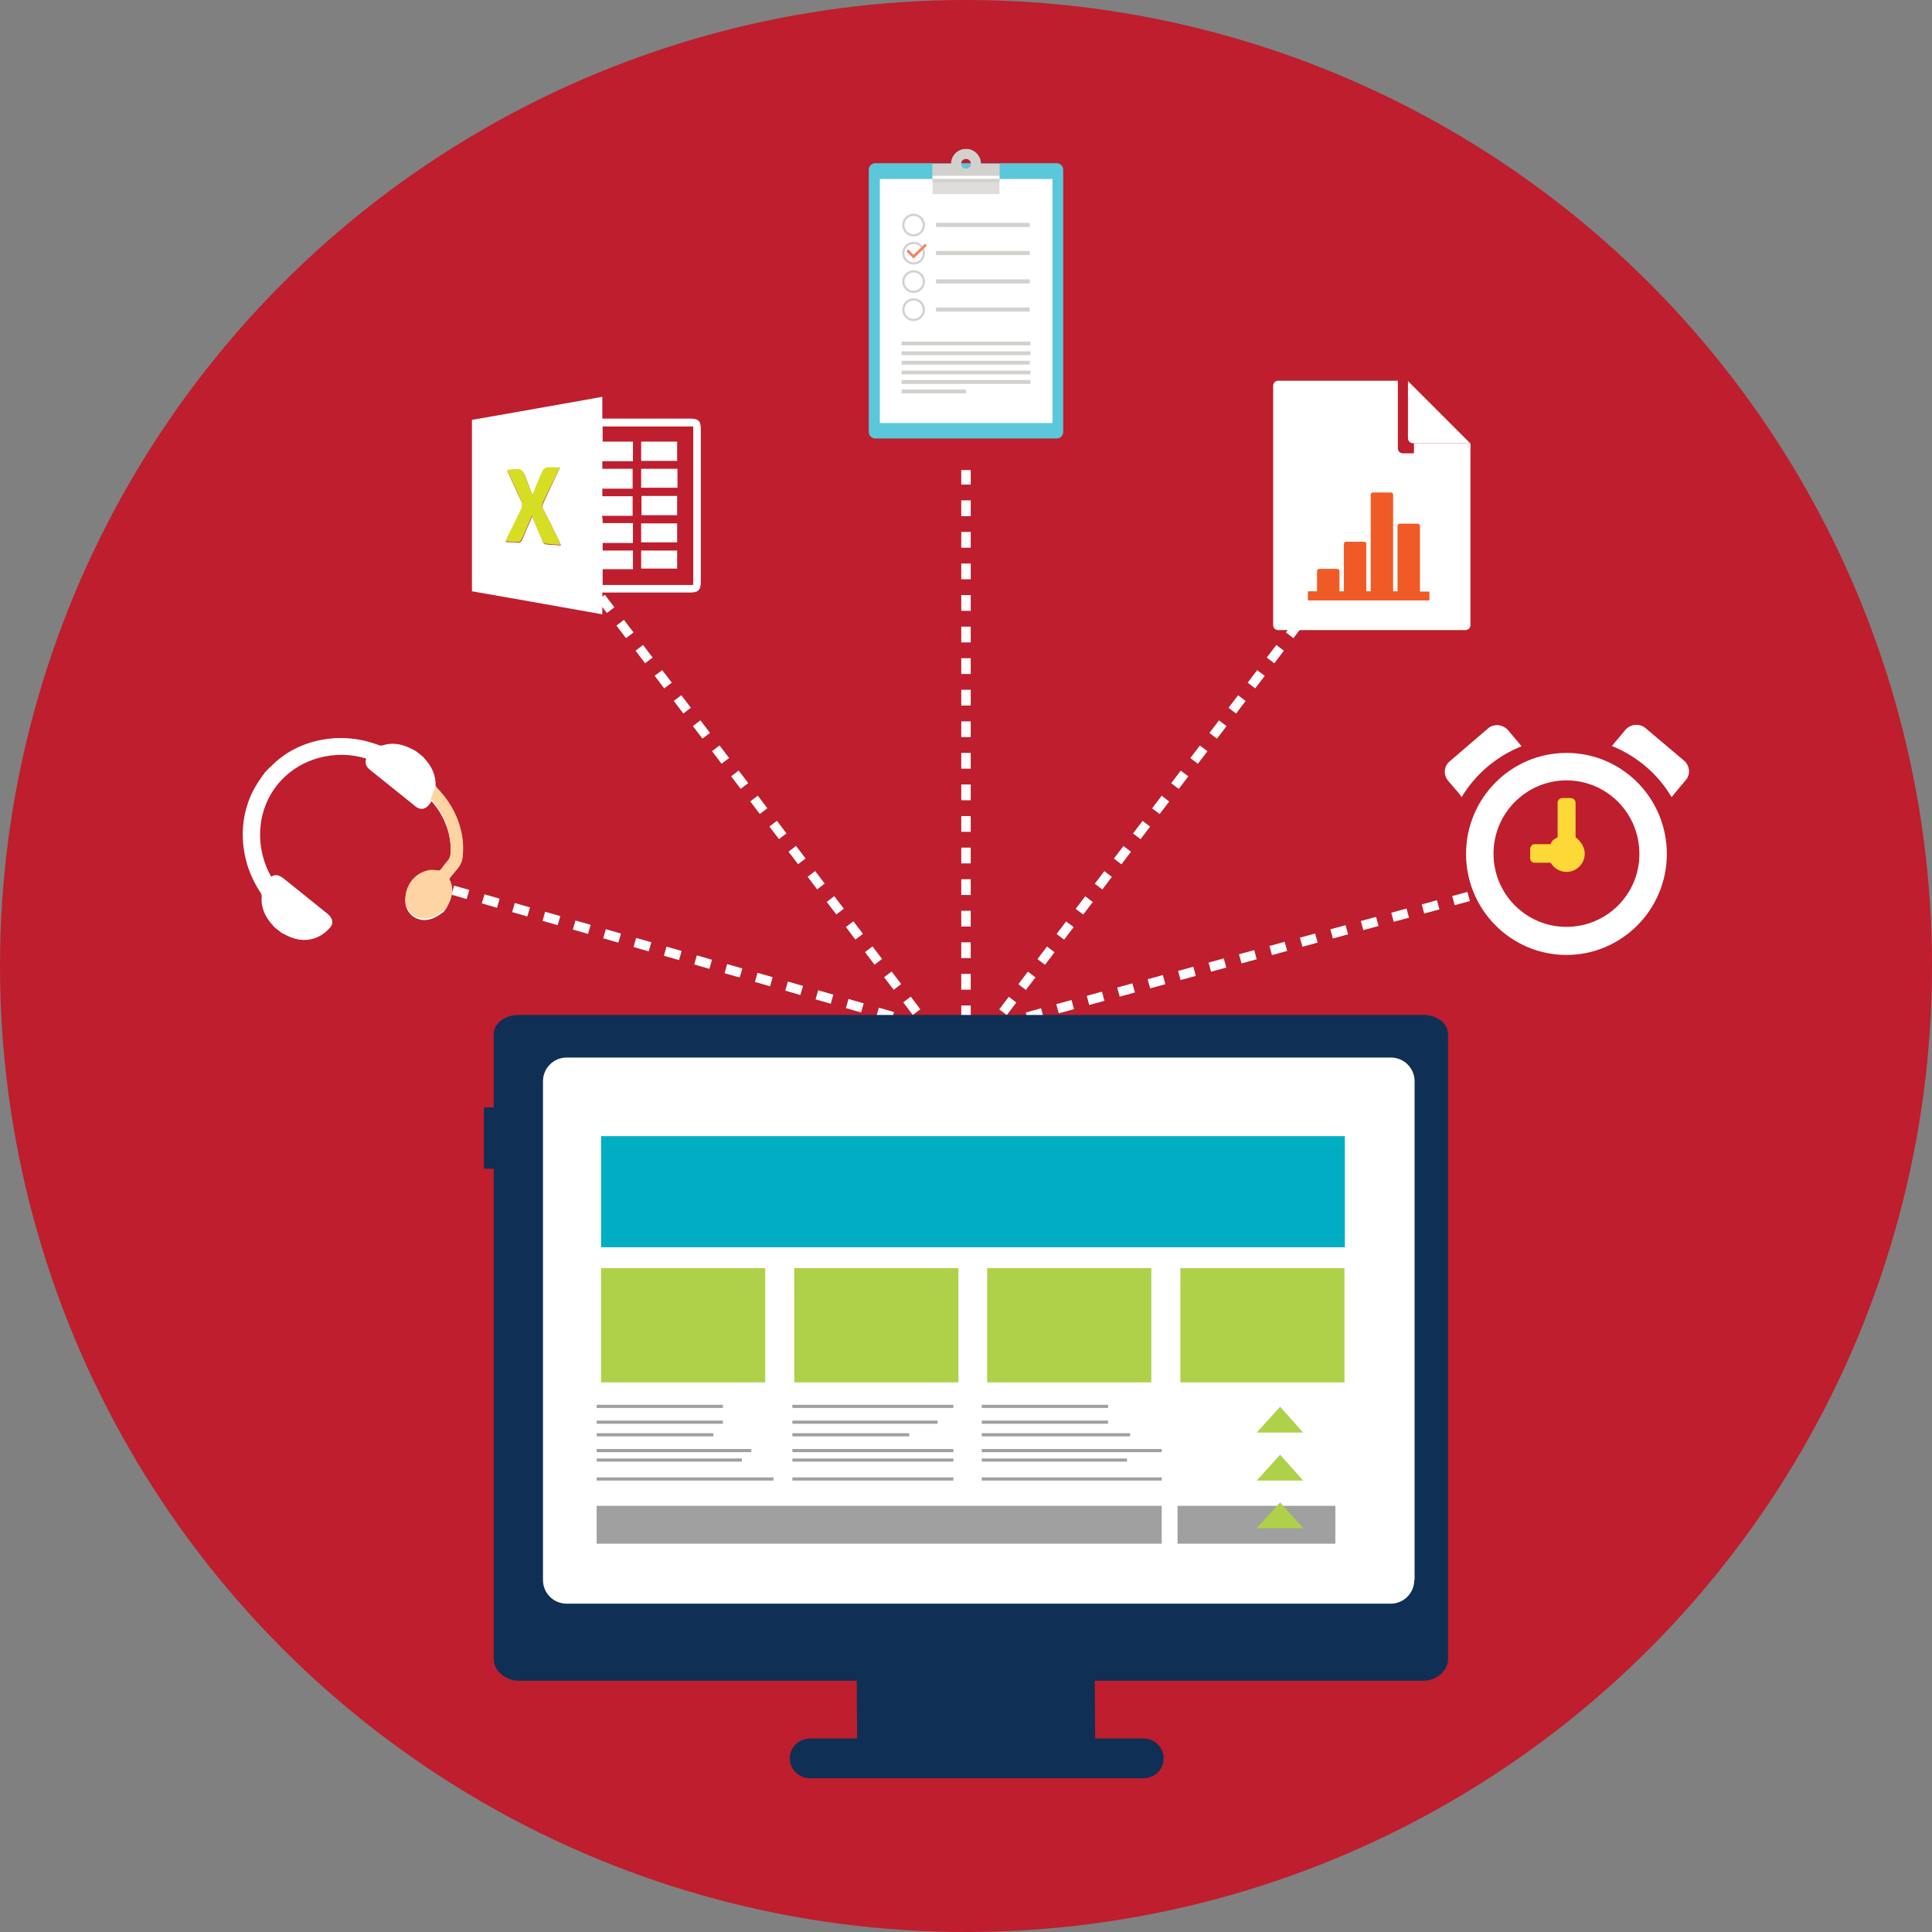 <?xml version="1.0" encoding="utf-8"?>
<!-- Generator: Adobe Illustrator 20.0.0, SVG Export Plug-In . SVG Version: 6.00 Build 0)  -->
<svg version="1.1" id="Layer_1" xmlns="http://www.w3.org/2000/svg" xmlns:xlink="http://www.w3.org/1999/xlink" x="0px" y="0px"
	 viewBox="0 0 612 612" style="enable-background:new 0 0 612 612;" xml:space="preserve">
<rect x="0" y="0" width="612" height="612" fill="#808080" stroke="none"/>
<style type="text/css">
	.st0{fill:#BE1E2D;}
	.st1{fill:#5AC7DA;}
	.st2{fill:#FFFFFF;}
	.st3{fill:#D3D1CE;}
	.st4{fill:#F48563;}
	.st5{fill:#DFDDDB;}
	.st6{fill:none;stroke:#FFFFFF;stroke-width:3;stroke-miterlimit:10;stroke-dasharray:5;}
	.st7{fill:#102F55;}
	.st8{fill:#00AEC3;}
	.st9{fill:#A0A0A0;}
	.st10{fill:#AFD149;}
	.st11{fill:none;stroke:#A0A0A0;stroke-miterlimit:10;}
	.st12{fill:#D6DE23;}
	.st13{fill:#F05A26;}
	.st14{fill:#FDD837;}
	.st15{fill:#FED4A3;}
</style>
<g>
	<circle class="st0" cx="306" cy="306" r="306"/>
	<g>
		<path class="st1" d="M277.3,51.7c-1.2,0-2.1,0.9-2.1,2.1v83c0,1.2,0.9,2.1,2.1,2.1h57.4c1.2,0,2.1-0.9,2.1-2.1v-83
			c0-1.2-0.9-2.1-2.1-2.1H277.3z"/>
		<rect x="278.7" y="56.7" class="st2" width="54.7" height="77.3"/>
		<g>
			<g>
				<rect x="285.6" y="117.4" class="st3" width="40.8" height="1.2"/>
				<rect x="285.6" y="120.4" class="st3" width="40.8" height="1.2"/>
				<rect x="285.6" y="123.4" class="st3" width="20.4" height="1.2"/>
			</g>
		</g>
		<g>
			<g>
				<rect x="285.6" y="108.2" class="st3" width="40.8" height="1.2"/>
				<rect x="285.6" y="111.3" class="st3" width="40.8" height="1.2"/>
				<rect x="285.6" y="114.3" class="st3" width="40.6" height="1.2"/>
			</g>
		</g>
		<g>
			<g>
				<g>
					<rect x="296.5" y="70.6" class="st3" width="29.7" height="1.3"/>
					<rect x="296.5" y="79.5" class="st3" width="29.7" height="1.3"/>
					<rect x="296.5" y="88.5" class="st3" width="29.7" height="1.3"/>
					<rect x="296.5" y="97.4" class="st3" width="29.7" height="1.3"/>
				</g>
			</g>
			<g>
				<g>
					<path class="st3" d="M289.4,74.9c-2,0-3.6-1.6-3.6-3.6c0-2,1.6-3.6,3.6-3.6c2,0,3.6,1.6,3.6,3.6
						C293,73.2,291.4,74.9,289.4,74.9z M289.4,68.4c-1.6,0-2.9,1.3-2.9,2.9c0,1.6,1.3,2.9,2.9,2.9c1.6,0,2.9-1.3,2.9-2.9
						C292.3,69.7,291,68.4,289.4,68.4z"/>
					<path class="st3" d="M289.4,83.8c-2,0-3.6-1.6-3.6-3.6c0-2,1.6-3.6,3.6-3.6c2,0,3.6,1.6,3.6,3.6
						C293,82.2,291.4,83.8,289.4,83.8z M289.4,77.3c-1.6,0-2.9,1.3-2.9,2.9c0,1.6,1.3,2.9,2.9,2.9c1.6,0,2.9-1.3,2.9-2.9
						C292.3,78.6,291,77.3,289.4,77.3z"/>
					<path class="st3" d="M289.4,92.8c-2,0-3.6-1.6-3.6-3.6s1.6-3.6,3.6-3.6c2,0,3.6,1.6,3.6,3.6S291.4,92.8,289.4,92.8z
						 M289.4,86.3c-1.6,0-2.9,1.3-2.9,2.9c0,1.6,1.3,2.9,2.9,2.9c1.6,0,2.9-1.3,2.9-2.9C292.3,87.6,291,86.3,289.4,86.3z"/>
					<path class="st3" d="M289.4,101.7c-2,0-3.6-1.6-3.6-3.6c0-2,1.6-3.6,3.6-3.6c2,0,3.6,1.6,3.6,3.6
						C293,100.1,291.4,101.7,289.4,101.7z M289.4,95.2c-1.6,0-2.9,1.3-2.9,2.9c0,1.6,1.3,2.9,2.9,2.9c1.6,0,2.9-1.3,2.9-2.9
						C292.3,96.5,291,95.2,289.4,95.2z"/>
				</g>
			</g>
			<polygon class="st4" points="287.1,79.6 287.7,79 289.4,80.7 293,77.2 293.6,77.8 289.4,81.9 			"/>
		</g>
		<g>
			<path class="st5" d="M310.7,51.9c0-2.6-2.1-4.7-4.7-4.7s-4.7,2.1-4.7,4.7h-5.9v9.6h21.2v-9.6H310.7z M306,50.3
				c0.9,0,1.6,0.7,1.6,1.6c0,0.9-0.7,1.6-1.6,1.6c-0.9,0-1.6-0.7-1.6-1.6C304.4,51,305.1,50.3,306,50.3z"/>
			<path class="st3" d="M310.7,51.9c0-2.6-2.1-4.7-4.7-4.7s-4.7,2.1-4.7,4.7h-5.9v4.8h21.2v-4.8H310.7z M306,50.3
				c0.9,0,1.6,0.7,1.6,1.6c0,0.9-0.7,1.6-1.6,1.6c-0.9,0-1.6-0.7-1.6-1.6C304.4,51,305.1,50.3,306,50.3z"/>
			<rect x="295.4" y="55.7" class="st2" width="21.2" height="1"/>
			<rect x="295.4" y="56.7" class="st3" width="21.2" height="1"/>
		</g>
	</g>
	<line class="st6" x1="306" y1="323.5" x2="306" y2="148.9"/>
	<line class="st6" x1="417.6" y1="189.3" x2="311.9" y2="328.3"/>
	<line class="st6" x1="315.7" y1="324.8" x2="484.2" y2="278.8"/>
	<line class="st6" x1="190.4" y1="189.3" x2="296.2" y2="328.3"/>
	<line class="st6" x1="292.4" y1="324.8" x2="135.9" y2="279.8"/>
	<g>
		<g>
			<path class="st7" d="M450.9,321.5H164.3c-3.9,0-7.9,2.3-7.9,6.2v197.8c0,3.9,3.9,6.9,7.9,6.9h107.1c0,0,0.1,18.3,0.1,18.3h-14.8
				c-3.6,0-6.5,2.7-6.5,6.3c0,3.6,2.9,6.3,6.5,6.3h105.4c3.6,0,6.5-2.7,6.5-6.3c0-3.6-2.9-6.3-6.5-6.3h-15.2c0,0-0.1-18.3-0.1-18.3
				h104.2c3.9,0,7.7-3,7.7-6.9V327.7C458.7,323.8,454.8,321.5,450.9,321.5z"/>
			<path class="st2" d="M448,500.5c0,4.1-3.3,7.5-7.5,7.5H179.5c-4.1,0-7.5-3.3-7.5-7.5V342.5c0-4.1,3.3-7.5,7.5-7.5h261.1
				c4.1,0,7.5,3.3,7.5,7.5V500.5z"/>
		</g>
		<rect x="153.3" y="350.8" class="st7" width="7.3" height="19.4"/>
		<rect x="190.4" y="359.9" class="st8" width="235.6" height="35.2"/>
		<rect x="189" y="477" class="st9" width="179" height="12"/>
		<rect x="373" y="477" class="st9" width="50" height="12"/>
		<rect x="190.4" y="401.7" class="st10" width="52" height="36.2"/>
		<rect x="251.6" y="401.7" class="st10" width="52" height="36.2"/>
		<rect x="312.7" y="401.7" class="st10" width="52" height="36.2"/>
		<rect x="373.9" y="401.7" class="st10" width="52" height="36.2"/>
		<polygon class="st10" points="412.8,484.1 398.1,484.1 405.5,475.9 		"/>
		<polygon class="st10" points="412.8,469 398.1,469 405.5,460.8 		"/>
		<polygon class="st10" points="412.8,453.8 398.1,453.8 405.5,445.6 		"/>
		<line class="st11" x1="189" y1="445.5" x2="229" y2="445.5"/>
		<line class="st11" x1="189" y1="450.5" x2="229" y2="450.5"/>
		<line class="st11" x1="189" y1="454.5" x2="226" y2="454.5"/>
		<line class="st11" x1="189" y1="459.5" x2="238" y2="459.5"/>
		<line class="st11" x1="189" y1="462.5" x2="235" y2="462.5"/>
		<line class="st11" x1="189" y1="468.5" x2="245" y2="468.5"/>
		<line class="st11" x1="311" y1="445.5" x2="351" y2="445.5"/>
		<line class="st11" x1="311" y1="450.5" x2="351" y2="450.5"/>
		<line class="st11" x1="311" y1="454.5" x2="358" y2="454.5"/>
		<line class="st11" x1="311" y1="459.5" x2="368" y2="459.5"/>
		<line class="st11" x1="311" y1="462.5" x2="357" y2="462.5"/>
		<line class="st11" x1="311" y1="468.5" x2="368" y2="468.5"/>
		<line class="st11" x1="251" y1="445.5" x2="302" y2="445.5"/>
		<line class="st11" x1="251" y1="450.5" x2="297" y2="450.5"/>
		<line class="st11" x1="251" y1="454.5" x2="288" y2="454.5"/>
		<line class="st11" x1="251" y1="459.5" x2="302" y2="459.5"/>
		<line class="st11" x1="251" y1="462.5" x2="302" y2="462.5"/>
		<line class="st11" x1="251" y1="468.5" x2="302" y2="468.5"/>
	</g>
	<g>
		<g>
			<path class="st2" d="M190.8,194.6c-13.9-2.5-27.6-4.9-41.3-7.3c0-18,0-36.1,0-54.3c13.7-2.4,27.4-4.8,41.3-7.3c0,2.3,0,4.5,0,6.9
				c0.7,0,1.2,0,1.7,0c8.7,0,17.4,0,26,0c2.8,0,3.5,0.7,3.5,3.5c0,16,0,32,0,48.1c0,2.7-0.8,3.5-3.4,3.5c-8.7,0-17.4,0-26,0
				c-0.5,0-1.1,0-1.8,0C190.8,190,190.8,192.2,190.8,194.6z M190.9,165.7c3.3,0,6.4,0,9.6,0c0,2.2,0,4.2,0,6.3c-3.3,0-6.4,0-9.6,0
				c0,0.8,0,1.5,0,2.4c3.3,0,6.5,0,9.6,0c0,2,0,3.9,0,5.9c-3.3,0-6.5,0-9.6,0c0,1.8,0,3.4,0,5c9.6,0,19.1,0,28.7,0
				c0-16.8,0-33.5,0-50.2c-9.6,0-19.2,0-28.7,0c0,1.6,0,3.1,0,4.8c3.3,0,6.5,0,9.6,0c0,2.1,0,4.1,0,6.2c-3.3,0-6.5,0-9.7,0
				c0,0.8,0,1.5,0,2.4c3.3,0,6.5,0,9.6,0c0,2.2,0,4.2,0,6.3c-3.3,0-6.4,0-9.6,0c0,0.8,0,1.5,0,2.4c3.3,0,6.5,0,9.6,0
				c0,2.1,0,4.1,0,6.2c-3.3,0-6.5,0-9.7,0C190.9,164.2,190.9,164.9,190.9,165.7z M177.4,148.1c-1.5,0-2.7-0.1-3.9,0.1
				c-0.5,0.1-1.2,0.6-1.5,1.1c-1.1,2.5-2.2,5-3.3,7.7c-0.6-1.6-1.2-3-1.7-4.5c-1.5-4-1.5-4-5.8-3.5c-0.1,0-0.3,0.1-0.5,0.2
				c1.5,3.3,3.1,6.7,4.6,10c0.3,0.6,0.2,1.5-0.1,2.2c-1.4,2.9-2.8,5.8-4.3,8.7c-0.2,0.5-0.4,0.9-0.7,1.6c1.3,0.1,2.4,0,3.5,0.2
				c1,0.1,1.4-0.2,1.8-1.1c1-2.4,2-4.8,3.1-7.2c1.2,2.7,2.3,5.4,3.4,8.1c0.1,0.3,0.5,0.7,0.8,0.7c1.6,0.2,3.1,0.2,4.9,0.4
				c-0.3-0.6-0.4-1-0.6-1.4c-1.6-3.3-3.2-6.6-4.9-9.8c-0.5-0.9-0.4-1.6,0-2.5C174,155.3,175.7,151.7,177.4,148.1z"/>
			<path class="st12" d="M177.4,148.1c-1.8,3.6-3.5,7.2-5.3,10.8c-0.4,0.9-0.5,1.6,0,2.5c1.7,3.2,3.3,6.5,4.9,9.8
				c0.2,0.4,0.3,0.8,0.6,1.4c-1.7-0.1-3.3-0.2-4.9-0.4c-0.3,0-0.7-0.4-0.8-0.7c-1.2-2.7-2.3-5.4-3.4-8.1c-1,2.4-2.1,4.8-3.1,7.2
				c-0.4,0.9-0.8,1.2-1.8,1.1c-1.1-0.1-2.2-0.1-3.5-0.2c0.3-0.6,0.5-1.1,0.7-1.6c1.4-2.9,2.9-5.7,4.3-8.7c0.3-0.6,0.3-1.5,0.1-2.2
				c-1.4-3.4-3-6.7-4.6-10c0.2-0.1,0.4-0.2,0.5-0.2c4.3-0.5,4.3-0.5,5.8,3.5c0.6,1.5,1.1,2.9,1.7,4.5c1.1-2.7,2.1-5.2,3.3-7.7
				c0.2-0.5,0.9-1,1.5-1.1C174.7,148,176,148.1,177.4,148.1z"/>
			<path class="st2" d="M203.1,139.9c3.9,0,7.6,0,11.4,0c0,2,0,4,0,6.1c-3.8,0-7.6,0-11.4,0C203.1,143.9,203.1,142,203.1,139.9z"/>
			<path class="st2" d="M214.6,148.5c0,2,0,4,0,6c-3.8,0-7.6,0-11.5,0c0-2,0-3.9,0-6C206.9,148.5,210.7,148.5,214.6,148.5z"/>
			<path class="st2" d="M214.5,163.2c-3.8,0-7.5,0-11.3,0c0-2,0-4,0-6.1c3.7,0,7.5,0,11.3,0C214.5,159.1,214.5,161.1,214.5,163.2z"
				/>
			<path class="st2" d="M203.1,171.8c0-2,0-4,0-6c3.8,0,7.6,0,11.4,0c0,2,0,4,0,6C210.7,171.8,207,171.8,203.1,171.8z"/>
			<path class="st2" d="M203.1,174.4c3.8,0,7.5,0,11.4,0c0,1.9,0,3.7,0,5.7c-3.7,0-7.5,0-11.4,0
				C203.1,178.3,203.1,176.4,203.1,174.4z"/>
		</g>
		<g>
			<g id="file_4_">
				<path class="st2" d="M465.8,143.7v54.3c0,0.9-0.7,1.6-1.6,1.6h-59.3c-0.9,0-1.6-0.7-1.6-1.6v-75.8c0-0.9,0.7-1.6,1.6-1.6h37.9
					v21.4c0,0.9,0.7,1.6,1.6,1.6H465.8z M446,120.7v18.1c0,0.9,0.7,1.6,1.6,1.6h18.1L446,120.7z"/>
			</g>
			<g id="charts_2_">
				<path class="st13" d="M449.8,187.3v-20.7c0-0.4-0.3-0.7-0.7-0.7h-5.7c-0.4,0-0.7,0.3-0.7,0.7v20.7h-1.4v-30.6
					c0-0.4-0.3-0.7-0.7-0.7h-5.7c-0.4,0-0.7,0.3-0.7,0.7v30.6h-1.4v-15c0-0.4-0.3-0.7-0.7-0.7h-5.7c-0.4,0-0.7,0.3-0.7,0.7v15h-1.4
					v-6.4c0-0.4-0.3-0.7-0.7-0.7h-5.7c-0.4,0-0.7,0.3-0.7,0.7v0.7v5.7h-2.9v2.9h38.5v-1.4v-1.4H449.8z"/>
			</g>
			<rect x="447.9" y="140.4" class="st2" width="17.9" height="3.3"/>
		</g>
	</g>
	<g>
		<g>
			<path class="st2" d="M496.2,238.5c-17.5,0-31.8,14.3-31.8,32s14.3,32,31.8,32c17.5,0,31.8-14.3,31.8-32S513.8,238.5,496.2,238.5z
				"/>
			<path class="st0" d="M496.2,293.6c-12.8,0-23.1-10.4-23.1-23.2c0-12.8,10.4-23.2,23.1-23.2c12.8,0,23.1,10.4,23.1,23.2
				C519.4,283.2,509,293.6,496.2,293.6z"/>
			<path class="st2" d="M462.3,251.5l-3.6-4.2c-1.6-1.9-1.3-4.7,0.6-6.2l12.1-10.4c1.9-1.6,4.8-1.2,6.4,0.7l4.2,5
				c-7.9,3.1-14.6,8.8-19,16.1L462.3,251.5z"/>
			<path class="st2" d="M534,247.1l-4.5,5.4c-4.3-7.3-11-13-18.9-16.2l4.2-5c1.5-1.9,4.5-2.3,6.4-0.7l12.2,10.3
				C535.3,242.5,535.6,245.3,534,247.1z"/>
			<path class="st14" d="M502,270.4c0,3.2-2.6,5.8-5.8,5.8c-2.1,0-4-1.2-5-2.9h-5.1c-0.8,0-1.4-0.7-1.4-1.5v-2.8
				c0-0.8,0.6-1.6,1.4-1.6h5.1c0.5-1.5,1.3-1.6,2.2-2.2l0-10.9c0-0.8,0.7-1.5,1.4-1.5h2.8c0.8,0,1.5,0.7,1.5,1.5v10.9
				C500.6,266.4,502,268.2,502,270.4z"/>
		</g>
		<g>
			<path class="st2" d="M140.5,288.9c-0.9,0.6-1.8,1.3-2.9,1.8c-1.7,0.8-3.4,1-5.2,0.4c-2.5-0.8-4.2-3.4-4-6.1
				c0.2-4.3,2.9-7.8,7.1-8.8c1-0.3,2.2-0.1,3.2,0c0.5,0,0.7,0,1-0.4c0.7-0.9,1.4-1.9,2.2-2.8c0.5-0.6,0.7-1.2,0.8-2
				c0.2-2.4,0-4.8-0.6-7.2c-1-3.7-2.7-6.9-5.2-9.8c-0.1-0.1-0.1-0.1-0.2-0.2c-0.3,0.4-0.5,0.8-0.8,1.1c-1.1,1.5-2.7,1.7-4.1,0.7
				c-0.2-0.1-0.4-0.3-0.6-0.5c-4.6-3.7-9.1-7.3-13.7-11c-1.3-1-2.1-2.1-1.5-3.8c-9.2-2.9-20.7-0.6-27.9,8
				c-7.2,8.7-7.2,20.7-2.2,29.4c1.6-1,2.8-0.3,4.1,0.7c4.6,3.7,9.2,7.4,13.8,11.1c0.5,0.4,1,1,1.3,1.7c0.4,1,0.1,2-0.7,2.8
				c-3.2,3.6-7.8,4.7-12.3,2.9c-1-0.4-1.9-0.9-2.9-1.4c-0.8-0.6-1.5-1.2-2.3-1.8c-0.2-0.2-0.3-0.4-0.5-0.6c-2.4-2.6-3.8-5.6-3.5-9.2
				c0-0.3-0.1-0.7-0.3-1c-1.7-2.6-3.1-5.4-4.1-8.4c-1.5-4.8-2-9.6-1.3-14.6c0.6-3.9,1.8-7.5,3.8-10.9c0.7-1.2,1.5-2.3,2.3-3.5
				c0.2-0.2,0.4-0.4,0.5-0.7c0.7-0.7,1.4-1.5,2.2-2.2c4.5-4.5,10-7.2,16.2-8.3c6.2-1.1,12.2-0.4,18,1.8c0.3,0.1,0.7,0.1,1,0
				c2.6-0.8,5.1-0.6,7.6,0.4c1,0.4,1.9,0.9,2.9,1.4c0.8,0.6,1.5,1.2,2.3,1.8c0.1,0.1,0.2,0.3,0.3,0.4c2.4,2.5,3.8,5.4,3.7,8.9
				c0,0.2,0.1,0.5,0.3,0.7c2.9,3,5.2,6.4,6.7,10.4c1.3,3.6,1.9,7.3,1.5,11.2c-0.1,1.4-0.6,2.7-1.6,3.9c-0.8,0.9-1.6,2-2.4,2.9
				c-0.2,0.3-0.3,0.5-0.1,0.9c1.1,2.1,0.9,4.3,0.1,6.4c-0.2,0.5-0.4,1-0.7,1.5C141.4,287.8,140.9,288.3,140.5,288.9z"/>
			<path class="st15" d="M138.1,248.8c0,0.2,0.1,0.5,0.3,0.7c2.9,3,5.2,6.4,6.7,10.4c1.3,3.6,1.9,7.3,1.5,11.2
				c-0.1,1.4-0.6,2.7-1.6,3.9c-0.8,0.9-1.6,2-2.4,2.9c-0.2,0.3-0.3,0.5-0.1,0.9c1.1,2.1,0.9,4.3,0.1,6.4c-0.2,0.5-0.4,1-0.7,1.5
				c-0.5,0.6-0.9,1.2-1.4,1.7c-0.9,0.6-1.8,1.3-2.9,1.8c-1.7,0.8-3.4,1-5.2,0.4c-2.5-0.8-4.2-3.4-4-6.1c0.2-4.3,2.9-7.8,7.1-8.8
				c1-0.3,2.2-0.1,3.2,0c0.5,0,0.7,0,1-0.4c0.7-0.9,1.4-1.9,2.2-2.8c0.5-0.6,0.7-1.2,0.8-2c0.2-2.4,0-4.8-0.6-7.2
				c-1-3.7-2.7-6.9-5.2-9.8c-0.1-0.1-0.1-0.1-0.2-0.2c-0.3,0.4-0.5,0.8-0.8,1.1"/>
		</g>
	</g>
</g>
</svg>
